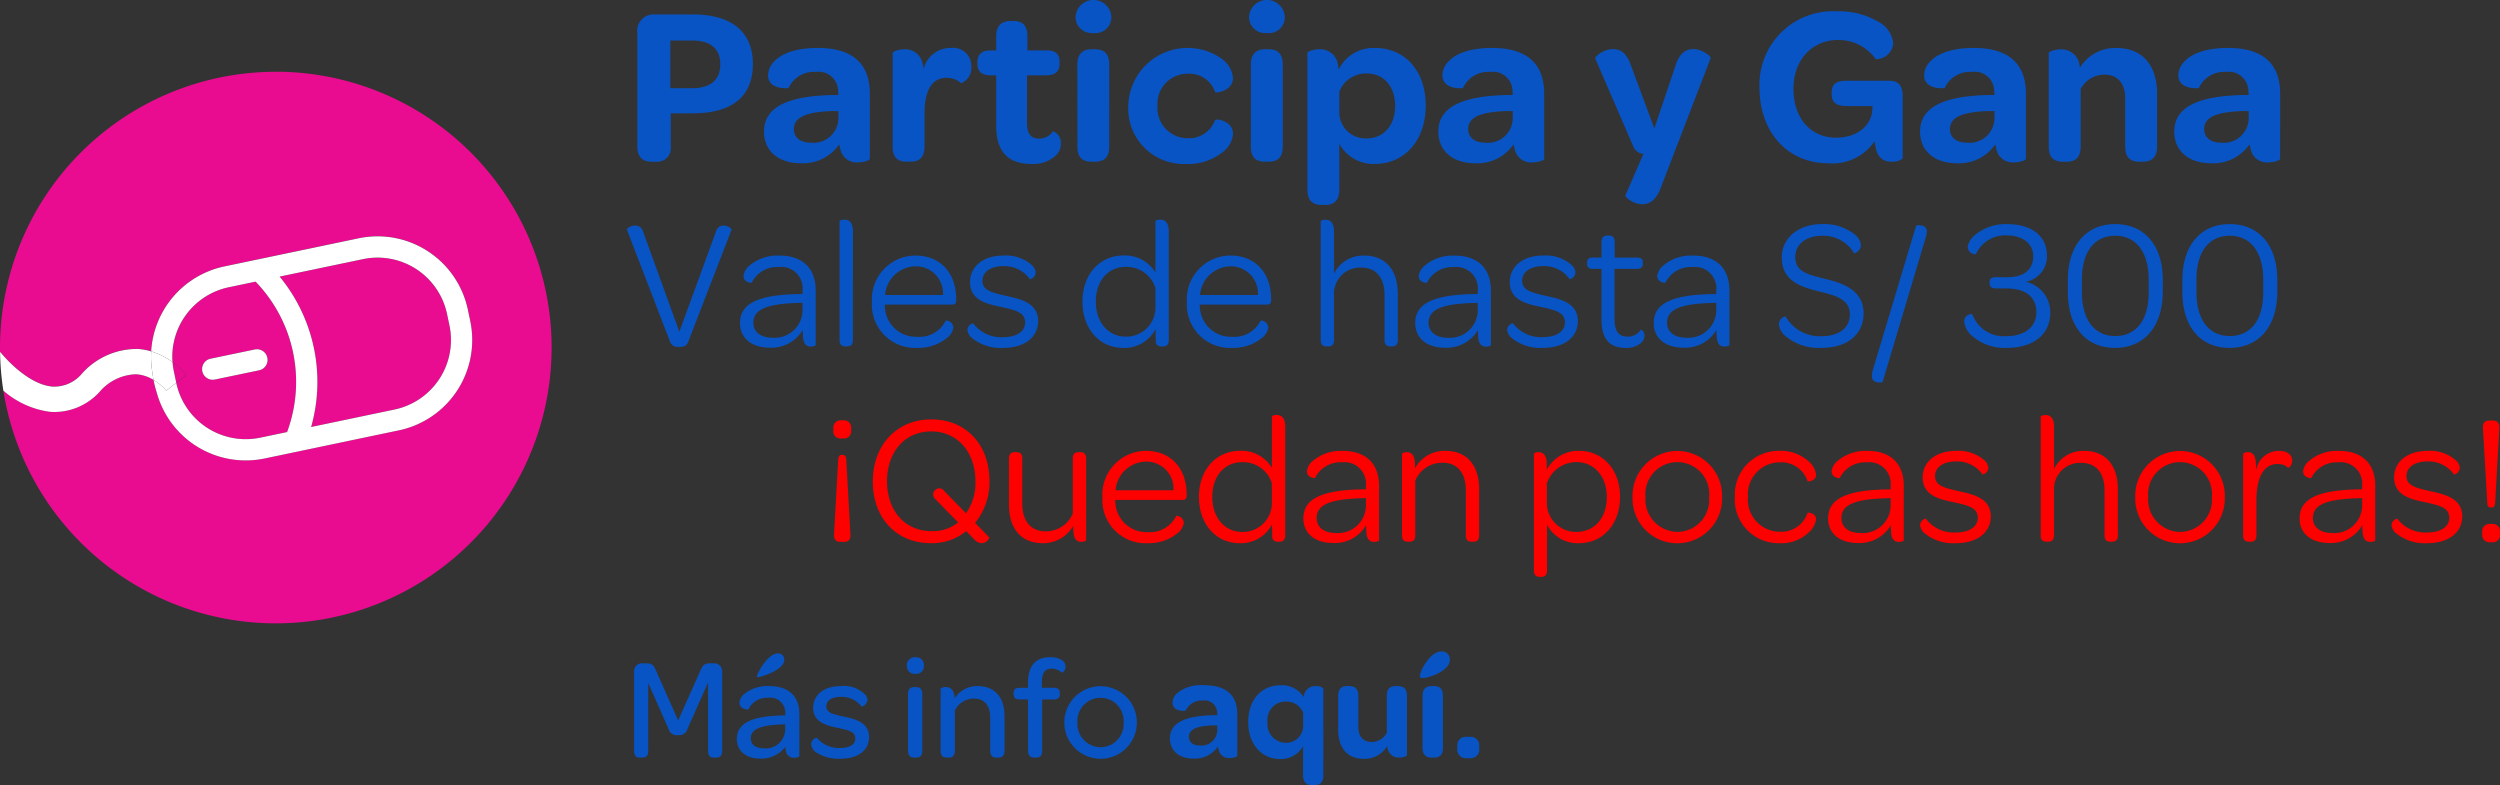 <svg xmlns="http://www.w3.org/2000/svg" width="243.194" height="76.372" viewBox="0 0 243.194 76.372"><rect x="0" y="0" width="243.194" height="76.372" fill="#333333" stroke="none"/><defs><style>.a{fill:#fd0000;}.b{fill:#0854c4;}.c{fill:#ea0c90;}.d{fill:#fff;}</style></defs><g transform="translate(-1447.701 -1045.221)"><path class="a" d="M2.088,7.01h.18a.692.692,0,0,0,.774-.792V6.056a.705.705,0,0,0-.774-.81h-.18a.713.713,0,0,0-.774.81v.162A.692.692,0,0,0,2.088,7.01ZM1.98,17.072h.414c.4,0,.63-.252.576-.81l-.4-7.182c-.036-.288-.09-.468-.324-.468H2.106c-.234,0-.288.18-.324.468l-.4,7.182C1.332,16.82,1.566,17.072,1.98,17.072ZM15.1,15.218a6.208,6.208,0,0,0,1.4-4.05c0-3.546-2.268-6.012-5.652-6.012S5.148,7.658,5.148,11.2,7.434,17.2,10.818,17.2a5.318,5.318,0,0,0,3.42-1.17l.774.792a1.054,1.054,0,0,0,.7.378.815.815,0,0,0,.774-.558ZM6.534,11.186c0-2.88,1.746-4.86,4.3-4.86s4.3,2.016,4.3,4.86a5.1,5.1,0,0,1-.918,3.1L12.078,12.1a.542.542,0,0,0-.828-.09l-.054.036a.576.576,0,0,0,.036.864l2.214,2.268a3.883,3.883,0,0,1-2.61.846C8.3,16.028,6.534,14.048,6.534,11.186ZM25.326,8.342h-.162c-.324,0-.558.144-.558.612V14.3a2.824,2.824,0,0,1-2.646,1.746c-1.458,0-2.268-1.026-2.268-2.682V8.954c0-.468-.234-.612-.576-.612h-.144c-.342,0-.576.144-.576.612v4.5c0,2.214,1.08,3.744,3.294,3.744a3.346,3.346,0,0,0,2.952-1.674c0,.234.018.468.036.7.072.666.4.846.756.846a.671.671,0,0,0,.468-.144V8.954C25.9,8.486,25.668,8.342,25.326,8.342Zm2.16,4.41A4.2,4.2,0,0,0,31.86,17.2a4.413,4.413,0,0,0,2.862-.918,1.59,1.59,0,0,0,.684-1.062.734.734,0,0,0-.738-.684,2.843,2.843,0,0,1-2.79,1.584,3.025,3.025,0,0,1-3.132-2.88,1.275,1.275,0,0,1-.018-.252h6.5c.324,0,.45-.108.45-.414v-.126c0-2.538-1.548-4.23-3.942-4.23A4.262,4.262,0,0,0,27.486,12.752Zm6.912-.7H28.764a3.022,3.022,0,0,1,2.97-2.79A2.635,2.635,0,0,1,34.4,12.05ZM40.842,17.2a3.418,3.418,0,0,0,3.15-1.836c0,.4,0,.756.018,1.116a.5.5,0,0,0,.558.576h.126c.342,0,.576-.144.576-.612V5.876c0-.936-.414-1.152-.846-1.152-.252,0-.45.09-.45.144v5a3.441,3.441,0,0,0-3.1-1.656c-2.3,0-4,1.818-4,4.482C36.882,15.4,38.574,17.2,40.842,17.2Zm3.132-3.906a2.821,2.821,0,0,1-2.9,2.808c-1.692,0-2.9-1.4-2.9-3.4,0-2.034,1.188-3.384,2.916-3.384a2.925,2.925,0,0,1,2.88,2.052Zm3.06,1.494c0,1.458,1.116,2.394,2.916,2.394a3.534,3.534,0,0,0,3.186-1.728c0,.27.018.54.036.792.072.648.378.828.756.828.234,0,.468-.09.468-.144v-5.31c0-2.124-1.242-3.4-3.528-3.4A4.211,4.211,0,0,0,47.9,9.242a1.5,1.5,0,0,0-.522.954c0,.648.756.684.792.666A2.742,2.742,0,0,1,50.8,9.332,2.082,2.082,0,0,1,53.118,11.6v.36h-.2C48.87,12.014,47.034,12.842,47.034,14.786Zm6.084-1.152A2.71,2.71,0,0,1,50.2,16.208c-1.152,0-1.872-.558-1.872-1.458,0-1.314,1.35-1.854,4.482-1.926l.306-.018ZM60.84,8.216a3.257,3.257,0,0,0-2.952,1.71v-.5c-.036-.882-.4-1.08-.792-1.08a.671.671,0,0,0-.468.144v7.956c0,.468.234.612.576.612h.162c.324,0,.558-.144.558-.612V11.1a2.843,2.843,0,0,1,2.664-1.728c1.458,0,2.25,1.026,2.25,2.682v4.392c0,.468.234.612.576.612h.162c.324,0,.558-.144.558-.612v-4.5C64.134,9.746,63.054,8.216,60.84,8.216Zm13.032,0a3.425,3.425,0,0,0-3.15,1.836c0-.234-.018-.522-.018-.738-.054-.756-.414-.972-.792-.972a.608.608,0,0,0-.45.144V19.862c0,.45.234.612.576.612h.144c.324,0,.558-.162.558-.612V15.4a3.349,3.349,0,0,0,3.1,1.8c2.322,0,4-1.836,4-4.518S76.122,8.216,73.872,8.216ZM73.6,16.1a2.828,2.828,0,0,1-2.88-2.808V11.384a3.017,3.017,0,0,1,2.916-2.07c1.674,0,2.916,1.386,2.916,3.384C76.554,14.732,75.366,16.1,73.6,16.1Zm5.454-3.4a4.358,4.358,0,1,0,8.712.036,4.358,4.358,0,1,0-8.712-.036Zm7.452.036A3.12,3.12,0,0,1,83.43,16.1a3.158,3.158,0,0,1-3.114-3.4,3.11,3.11,0,1,1,6.192.036Zm2.5-.054A4.262,4.262,0,0,0,93.33,17.2a3.844,3.844,0,0,0,2.88-1.062,2.04,2.04,0,0,0,.7-1.26c0-.612-.792-.7-.828-.63a2.69,2.69,0,0,1-2.718,1.836,3.12,3.12,0,0,1-3.078-3.4,3.1,3.1,0,0,1,3.078-3.348,2.674,2.674,0,0,1,2.718,1.836c.054.072.828-.036.828-.612a1.985,1.985,0,0,0-.7-1.3,4,4,0,0,0-2.862-1.044A4.251,4.251,0,0,0,89.01,12.68Zm9.072,2.106c0,1.458,1.116,2.394,2.916,2.394a3.534,3.534,0,0,0,3.186-1.728c0,.27.018.54.036.792.072.648.378.828.756.828.234,0,.468-.09.468-.144v-5.31c0-2.124-1.242-3.4-3.528-3.4a4.211,4.211,0,0,0-2.97,1.026,1.5,1.5,0,0,0-.522.954c0,.648.756.684.792.666a2.742,2.742,0,0,1,2.628-1.53,2.082,2.082,0,0,1,2.322,2.268v.36h-.2C99.918,12.014,98.082,12.842,98.082,14.786Zm6.084-1.152a2.71,2.71,0,0,1-2.916,2.574c-1.152,0-1.872-.558-1.872-1.458,0-1.314,1.35-1.854,4.482-1.926l.306-.018ZM107.55,16.3a4.429,4.429,0,0,0,2.934.9c2.106,0,3.42-1.044,3.42-2.61,0-1.764-1.692-2.142-3.1-2.448-1.422-.324-2.322-.54-2.322-1.476,0-.828.756-1.422,2.07-1.422a3.029,3.029,0,0,1,2.556,1.278.719.719,0,0,0,.558-.648,1.054,1.054,0,0,0-.324-.684,3.783,3.783,0,0,0-2.808-.972c-1.98,0-3.258,1.062-3.258,2.592,0,1.746,1.656,2.124,2.97,2.394,1.458.324,2.394.522,2.394,1.53,0,.846-.792,1.422-2.142,1.422a3.4,3.4,0,0,1-2.916-1.35.7.7,0,0,0-.558.63A1.2,1.2,0,0,0,107.55,16.3Zm15.408-8.082a3.135,3.135,0,0,0-2.9,1.764v-4.1c0-.936-.414-1.152-.828-1.152-.252,0-.468.09-.468.144V16.442c0,.468.234.612.576.612h.162c.324,0,.558-.144.558-.612v-4.41a2.532,2.532,0,0,1,2.646-2.646c1.458,0,2.268,1.008,2.268,2.664v4.392c0,.468.234.612.576.612h.162c.324,0,.558-.144.558-.612V11.96C126.27,9.746,125.19,8.216,122.958,8.216Zm5,4.482a4.358,4.358,0,1,0,8.712.036,4.358,4.358,0,1,0-8.712-.036Zm7.452.036a3.12,3.12,0,0,1-3.078,3.366,3.158,3.158,0,0,1-3.114-3.4,3.11,3.11,0,1,1,6.192.036Zm6.534-4.518a2.233,2.233,0,0,0-2.232,1.926c0-.324-.018-.63-.036-.936-.072-.684-.4-.864-.756-.864a.63.63,0,0,0-.468.144v7.956c0,.468.234.612.594.612h.144c.324,0,.558-.162.558-.612v-3.4c0-2.16.648-3.546,2.052-3.546a1.409,1.409,0,0,1,1.026.36c.036.036.4-.18.4-.7C143.226,8.594,142.722,8.216,141.948,8.216Zm2,6.57c0,1.458,1.116,2.394,2.916,2.394a3.534,3.534,0,0,0,3.186-1.728c0,.27.018.54.036.792.072.648.378.828.756.828.234,0,.468-.09.468-.144v-5.31c0-2.124-1.242-3.4-3.528-3.4a4.211,4.211,0,0,0-2.97,1.026,1.5,1.5,0,0,0-.522.954c0,.648.756.684.792.666a2.742,2.742,0,0,1,2.628-1.53A2.082,2.082,0,0,1,150.03,11.6v.36h-.2C145.782,12.014,143.946,12.842,143.946,14.786Zm6.084-1.152a2.71,2.71,0,0,1-2.916,2.574c-1.152,0-1.872-.558-1.872-1.458,0-1.314,1.35-1.854,4.482-1.926l.306-.018Zm3.384,2.664a4.429,4.429,0,0,0,2.934.9c2.106,0,3.42-1.044,3.42-2.61,0-1.764-1.692-2.142-3.1-2.448-1.422-.324-2.322-.54-2.322-1.476,0-.828.756-1.422,2.07-1.422a3.029,3.029,0,0,1,2.556,1.278.719.719,0,0,0,.558-.648,1.054,1.054,0,0,0-.324-.684,3.783,3.783,0,0,0-2.808-.972c-1.98,0-3.258,1.062-3.258,2.592,0,1.746,1.656,2.124,2.97,2.394,1.458.324,2.394.522,2.394,1.53,0,.846-.792,1.422-2.142,1.422a3.4,3.4,0,0,1-2.916-1.35.7.7,0,0,0-.558.63A1.2,1.2,0,0,0,153.414,16.3Zm9.09-2.574h.144c.234,0,.288-.162.324-.45l.4-7.182c.054-.558-.18-.828-.594-.828h-.414c-.4,0-.63.27-.576.828l.414,7.164C162.216,13.562,162.288,13.724,162.5,13.724Zm-.018,3.384h.18a.705.705,0,0,0,.774-.81v-.162a.705.705,0,0,0-.774-.81h-.18a.705.705,0,0,0-.774.81V16.3A.713.713,0,0,0,162.486,17.108Z" transform="translate(1527.455 1080.863)"/><path class="b" d="M.966,12.4c0,.434.168.658.56.658H1.75c.42,0,.588-.224.588-.658V5.79l1.974,4.466a.832.832,0,0,0,.924.616.832.832,0,0,0,.924-.616l2-4.508V12.4c0,.434.168.658.574.658h.2c.42,0,.6-.224.6-.658V4.684a.773.773,0,0,0-.854-.8H8.33c-.532,0-.7.2-.924.728L5.25,9.444,3.108,4.614c-.224-.518-.378-.728-.938-.728H1.792a.757.757,0,0,0-.826.8ZM13.02,5.23c.182,0,2.548-.644,2.548-1.68a.58.58,0,0,0-.6-.63c-1.05,0-2.058,2-2.058,2.24C12.908,5.216,12.964,5.23,13.02,5.23Zm-2.058,6.006c0,1.148.854,1.918,2.3,1.918a2.911,2.911,0,0,0,2.422-1.162,2.082,2.082,0,0,0,.056.462.751.751,0,0,0,.8.616c.252,0,.5-.084.5-.154V8.786C17.038,7.078,16,6.1,14.1,6.1a3.575,3.575,0,0,0-2.422.77,1.223,1.223,0,0,0-.462.84c0,.672.854.686.854.672A2.035,2.035,0,0,1,14,7.232a1.464,1.464,0,0,1,1.666,1.582v.14h-.182C12.446,9.01,10.962,9.682,10.962,11.236Zm4.7-.9a1.886,1.886,0,0,1-2.072,1.82c-.8,0-1.274-.378-1.274-.98,0-.91,1.008-1.274,2.968-1.344l.378-.014Zm3.052,2.24a4.022,4.022,0,0,0,2.31.588c1.736,0,2.8-.826,2.8-2.114,0-1.456-1.442-1.764-2.478-1.988-1.092-.238-1.68-.378-1.68-.994,0-.56.5-.924,1.456-.924A2.435,2.435,0,0,1,23.1,8.1a.736.736,0,0,0,.56-.644.822.822,0,0,0-.168-.476A2.873,2.873,0,0,0,21.07,6.1c-1.638,0-2.688.854-2.688,2.114,0,1.428,1.372,1.736,2.366,1.946,1.106.238,1.736.364,1.736,1.05,0,.56-.532.91-1.484.91a2.772,2.772,0,0,1-2.268-1.008.708.708,0,0,0-.546.63A1.1,1.1,0,0,0,18.718,12.58ZM27.5,4.11a.751.751,0,0,0,.826.8.738.738,0,0,0,.826-.8.744.744,0,0,0-.812-.812A.759.759,0,0,0,27.5,4.11Zm.112,8.288c0,.5.266.658.63.658h.14c.364,0,.616-.154.616-.658V6.868c0-.518-.252-.672-.616-.672h-.14c-.364,0-.63.168-.63.672Zm6.776-6.3a2.612,2.612,0,0,0-2.24,1.19c-.028-.9-.49-1.092-.868-1.092a.688.688,0,0,0-.5.154V12.4c0,.5.252.658.616.658h.154c.35,0,.616-.154.616-.658V8.492a2.035,2.035,0,0,1,1.89-1.176c.98,0,1.554.7,1.554,1.834V12.4c0,.5.252.658.616.658h.154c.35,0,.616-.154.616-.658V8.982C36.988,7.316,36.162,6.1,34.384,6.1Zm4.9,6.3c0,.5.266.658.63.658h.14c.364,0,.6-.154.6-.658v-5h1.106c.448,0,.616-.182.616-.518v-.1c0-.336-.168-.518-.616-.518H40.628v-.49c0-.952.294-1.372.966-1.372A1.515,1.515,0,0,1,42.6,4.8a.646.646,0,0,0,.336-.6.742.742,0,0,0-.364-.63,2.062,2.062,0,0,0-1.148-.28c-1.344,0-2.142.784-2.142,2.478v.5H38.5c-.448,0-.616.168-.616.5v.1c0,.35.168.532.616.532h.784Zm3.528-2.772a3.528,3.528,0,1,0,7.056.028,3.528,3.528,0,1,0-7.056-.028Zm5.768.028a2.259,2.259,0,0,1-2.24,2.394,2.286,2.286,0,0,1-2.254-2.422,2.252,2.252,0,1,1,4.494.028Zm4.508,1.54c0,1.176.868,1.96,2.3,1.96a2.73,2.73,0,0,0,2.366-1.176,2.8,2.8,0,0,0,.112.462A1.02,1.02,0,0,0,58.9,13.1c.378,0,.742-.126.742-.224V8.842c0-1.834-1.05-2.828-3.22-2.828a3.682,3.682,0,0,0-2.66.8,1.25,1.25,0,0,0-.42.9c0,.91,1.26.812,1.274.784a1.712,1.712,0,0,1,1.68-.994A1.208,1.208,0,0,1,57.68,8.73a.861.861,0,0,1,.014.2H57.47C54.572,8.968,53.088,9.668,53.088,11.194Zm4.606-.784A1.54,1.54,0,0,1,56,11.88c-.658,0-1.064-.322-1.064-.84,0-.77.826-1.064,2.38-1.12h.378ZM67.27,6.1a1.107,1.107,0,0,0-1.162,1.078,2.507,2.507,0,0,0-2.226-1.162c-1.89,0-3.178,1.414-3.178,3.584,0,2.142,1.288,3.6,3.136,3.6a2.49,2.49,0,0,0,2.2-1.246v2.828c0,.714.378.952.882.952h.21c.518,0,.882-.224.882-.952V6.322A1.06,1.06,0,0,0,67.27,6.1ZM66.052,9.976a1.651,1.651,0,0,1-1.722,1.638A1.817,1.817,0,0,1,62.58,9.6a1.78,1.78,0,0,1,1.778-2A1.744,1.744,0,0,1,66.052,8.7ZM75.25,6.1h-.21c-.5,0-.854.238-.854.952v3.584a1.661,1.661,0,0,1-1.484.9c-.812,0-1.288-.546-1.288-1.47V7.05c0-.728-.364-.952-.882-.952h-.224c-.49,0-.854.238-.854.952v3.3c0,1.582.742,2.828,2.52,2.828a2.579,2.579,0,0,0,2.254-1.246,2.291,2.291,0,0,0,.07.378,1.1,1.1,0,0,0,1.106.742c.392,0,.742-.154.742-.224V7.05C76.146,6.322,75.782,6.1,75.25,6.1Zm2.436-.784c.588,0,2.632-.7,2.632-1.764a.772.772,0,0,0-.8-.826c-1.162,0-2.114,1.96-2.114,2.394C77.406,5.272,77.5,5.314,77.686,5.314Zm.882,7.742h.21c.5,0,.868-.224.868-.938V7.05c0-.728-.35-.952-.882-.952h-.2c-.518,0-.9.238-.9.952v5.068C77.672,12.846,78.05,13.056,78.568,13.056Zm2.478-.882a.837.837,0,0,0,.938.938h.238a.841.841,0,0,0,.952-.938v-.2a.835.835,0,0,0-.952-.938h-.238a.831.831,0,0,0-.938.938Z" transform="translate(1508.42 1105.863)"/><path class="b" d="M2.64,21.088H3.1a1.311,1.311,0,0,0,1.43-1.474V16.38H6.688c3.806,0,5.83-1.628,5.83-4.8,0-3.146-2.09-4.818-5.852-4.818H2.97a1.6,1.6,0,0,0-1.694,1.8V19.614C1.276,20.582,1.76,21.088,2.64,21.088Zm3.982-7.15H4.488V9.3H6.6c1.8,0,2.75.792,2.75,2.31S8.4,13.938,6.622,13.938ZM13.6,18.162c0,1.848,1.364,3.08,3.608,3.08a4.29,4.29,0,0,0,3.718-1.848,4.4,4.4,0,0,0,.176.726,1.6,1.6,0,0,0,1.628,1.034c.594,0,1.166-.2,1.166-.352V14.466c0-2.882-1.65-4.444-5.06-4.444-2.068,0-3.454.506-4.18,1.254a1.964,1.964,0,0,0-.66,1.408c0,1.43,1.98,1.276,2,1.232a2.69,2.69,0,0,1,2.64-1.562,1.9,1.9,0,0,1,2.178,1.936,1.353,1.353,0,0,1,.022.308h-.352C15.928,14.664,13.6,15.764,13.6,18.162Zm7.238-1.232a2.42,2.42,0,0,1-2.662,2.31c-1.034,0-1.672-.506-1.672-1.32,0-1.21,1.3-1.672,3.74-1.76h.594ZM31.79,10.022a2.681,2.681,0,0,0-2.662,2.046,4.923,4.923,0,0,0-.154-.748,1.715,1.715,0,0,0-1.694-1.166c-.638,0-1.166.242-1.166.352v9.108c0,1.144.572,1.474,1.408,1.474h.33c.792,0,1.364-.352,1.364-1.474V16.4c0-2.156.66-3.476,2.156-3.476a2.148,2.148,0,0,1,1.408.528,1.6,1.6,0,0,0,.99-1.628A1.762,1.762,0,0,0,31.79,10.022Zm7.854,11.286a3.208,3.208,0,0,0,2.31-.792,1.571,1.571,0,0,0,.528-1.188,1.219,1.219,0,0,0-.77-1.21,1.575,1.575,0,0,1-1.342.726c-.858,0-1.188-.528-1.188-1.584V12.684h1.892c.88,0,1.276-.4,1.276-1.144v-.2c0-.7-.374-1.078-1.254-1.078h-1.87V8.9c0-1.144-.55-1.5-1.364-1.5h-.286c-.88,0-1.386.484-1.386,1.5v1.364h-.572c-.858,0-1.254.418-1.254,1.144v.176c0,.7.4,1.1,1.276,1.1h.55v4.928C36.19,20.054,37.29,21.308,39.644,21.308ZM43.912,6.964A1.563,1.563,0,0,0,45.65,8.57a1.541,1.541,0,0,0,1.738-1.606,1.743,1.743,0,0,0-3.476,0Zm.176,12.65c0,1.144.572,1.474,1.408,1.474H45.8c.814,0,1.386-.352,1.386-1.474V11.65c0-1.144-.572-1.5-1.386-1.5h-.33c-.792,0-1.386.374-1.386,1.5Zm4.95-3.982a5.4,5.4,0,0,0,5.61,5.676,5.334,5.334,0,0,0,3.5-1.1,2.48,2.48,0,0,0,1.078-1.8c0-1.342-1.672-1.518-1.738-1.386A2.683,2.683,0,0,1,54.78,18.8a2.931,2.931,0,0,1-2.9-3.168,2.911,2.911,0,0,1,2.9-3.1,2.646,2.646,0,0,1,2.706,1.782c.066.132,1.738-.11,1.738-1.364A2.589,2.589,0,0,0,58.168,11.1a5.771,5.771,0,0,0-9.13,4.532ZM60.786,6.964A1.563,1.563,0,0,0,62.524,8.57a1.541,1.541,0,0,0,1.738-1.606,1.743,1.743,0,0,0-3.476,0Zm.176,12.65c0,1.144.572,1.474,1.408,1.474h.308c.814,0,1.386-.352,1.386-1.474V11.65c0-1.144-.572-1.5-1.386-1.5h-.33c-.792,0-1.386.374-1.386,1.5Zm12.056-9.592a3.763,3.763,0,0,0-3.52,2.112c-.022-.176-.044-.4-.066-.484a1.735,1.735,0,0,0-1.782-1.5c-.638,0-1.188.242-1.188.352V23.794c0,1.144.572,1.5,1.408,1.5h.33c.792,0,1.364-.374,1.364-1.5V19.35A3.8,3.8,0,0,0,73,21.308c2.948,0,4.972-2.332,4.972-5.676C77.968,12.2,75.922,10.022,73.018,10.022Zm-.792,8.8a2.547,2.547,0,0,1-2.662-2.53V14.268a2.788,2.788,0,0,1,2.706-1.76c1.606,0,2.728,1.254,2.728,3.146S73.9,18.822,72.226,18.822Zm6.974-.66c0,1.848,1.364,3.08,3.608,3.08a4.29,4.29,0,0,0,3.718-1.848,4.4,4.4,0,0,0,.176.726,1.6,1.6,0,0,0,1.628,1.034c.594,0,1.166-.2,1.166-.352V14.466c0-2.882-1.65-4.444-5.06-4.444-2.068,0-3.454.506-4.18,1.254a1.964,1.964,0,0,0-.66,1.408c0,1.43,1.98,1.276,2,1.232a2.69,2.69,0,0,1,2.64-1.562,1.9,1.9,0,0,1,2.178,1.936,1.353,1.353,0,0,1,.022.308h-.352C81.532,14.664,79.2,15.764,79.2,18.162Zm7.238-1.232a2.42,2.42,0,0,1-2.662,2.31c-1.034,0-1.672-.506-1.672-1.32,0-1.21,1.3-1.672,3.74-1.76h.594Zm12.606,8.294c.682,0,1.3-.352,1.76-1.518l4.884-12.694c.066-.154-.814-.88-1.672-.88-.7,0-1.364.374-1.738,1.584l-2.068,6.138-2.288-6.16c-.4-1.188-1.012-1.562-1.76-1.562-.946.022-1.76.748-1.694.924l3.7,8.558a1.108,1.108,0,0,0,.99.7l-1.76,4.048C97.328,24.52,98.142,25.224,99.044,25.224Zm23.98-12.012h-4c-1.056,0-1.562.242-1.562,1.166v.132c0,.88.506,1.166,1.54,1.166h2.442l-.066.7c-.286,1.43-1.628,2.376-3.476,2.376-2.53,0-4.158-1.936-4.158-4.752,0-2.838,1.826-4.752,4.356-4.752a4.416,4.416,0,0,1,3.652,1.87,1.681,1.681,0,0,0,1.694-1.54A2.657,2.657,0,0,0,121.99,7.47a7.493,7.493,0,0,0-4.048-1.012,7.144,7.144,0,0,0-7.5,7.436c0,4.268,2.684,7.348,6.71,7.348a4.939,4.939,0,0,0,4.488-2.156,1.3,1.3,0,0,0,.044.308c.176,1.386.88,1.694,1.606,1.694a1.576,1.576,0,0,0,1.078-.308V14.752C124.366,13.74,124.036,13.212,123.024,13.212Zm3.036,4.95c0,1.848,1.364,3.08,3.608,3.08a4.29,4.29,0,0,0,3.718-1.848,4.4,4.4,0,0,0,.176.726,1.6,1.6,0,0,0,1.628,1.034c.594,0,1.166-.2,1.166-.352V14.466c0-2.882-1.65-4.444-5.06-4.444-2.068,0-3.454.506-4.18,1.254a1.964,1.964,0,0,0-.66,1.408c0,1.43,1.98,1.276,2,1.232a2.69,2.69,0,0,1,2.64-1.562,1.9,1.9,0,0,1,2.178,1.936,1.353,1.353,0,0,1,.022.308h-.352C128.392,14.664,126.06,15.764,126.06,18.162ZM133.3,16.93a2.42,2.42,0,0,1-2.662,2.31c-1.034,0-1.672-.506-1.672-1.32,0-1.21,1.3-1.672,3.74-1.76h.594Zm11.836-6.908a4.071,4.071,0,0,0-3.542,1.936,1.781,1.781,0,0,0-1.848-1.8c-.616,0-1.166.242-1.166.352v9.108c0,1.144.572,1.474,1.408,1.474h.33c.792,0,1.364-.352,1.364-1.474V14.026a2.594,2.594,0,0,1,2.354-1.408c1.254,0,1.98.88,1.98,2.31v4.686c0,1.144.572,1.474,1.386,1.474h.33c.792,0,1.386-.352,1.386-1.474v-5.17C149.116,12,147.928,10.022,145.134,10.022Zm5.654,8.14c0,1.848,1.364,3.08,3.608,3.08a4.29,4.29,0,0,0,3.718-1.848,4.4,4.4,0,0,0,.176.726,1.6,1.6,0,0,0,1.628,1.034c.594,0,1.166-.2,1.166-.352V14.466c0-2.882-1.65-4.444-5.06-4.444-2.068,0-3.454.506-4.18,1.254a1.964,1.964,0,0,0-.66,1.408c0,1.43,1.98,1.276,2,1.232a2.69,2.69,0,0,1,2.64-1.562A1.9,1.9,0,0,1,158,14.29a1.353,1.353,0,0,1,.022.308h-.352C153.12,14.664,150.788,15.764,150.788,18.162Zm7.238-1.232a2.42,2.42,0,0,1-2.662,2.31c-1.034,0-1.672-.506-1.672-1.32,0-1.21,1.3-1.672,3.74-1.76h.594ZM5.346,39.108c.558,0,.756-.18.882-.5l4.212-10.89c.036-.108-.324-.4-.7-.414a.756.756,0,0,0-.828.63l-3.546,9.7-3.51-9.7A.793.793,0,0,0,.99,27.3c-.4.018-.756.306-.72.414L4.464,38.6C4.608,38.928,4.788,39.108,5.346,39.108Zm5.922-2.322c0,1.458,1.116,2.394,2.916,2.394a3.534,3.534,0,0,0,3.186-1.728c0,.27.018.54.036.792.072.648.378.828.756.828.234,0,.468-.09.468-.144v-5.31c0-2.124-1.242-3.4-3.528-3.4a4.211,4.211,0,0,0-2.97,1.026,1.5,1.5,0,0,0-.522.954c0,.648.756.684.792.666a2.742,2.742,0,0,1,2.628-1.53A2.082,2.082,0,0,1,17.352,33.6v.36h-.2C13.1,34.014,11.268,34.842,11.268,36.786Zm6.084-1.152a2.71,2.71,0,0,1-2.916,2.574c-1.152,0-1.872-.558-1.872-1.458,0-1.314,1.35-1.854,4.482-1.926l.306-.018Zm4.176,3.42h.144c.342,0,.576-.144.576-.612V27.876c0-.936-.414-1.152-.828-1.152-.252,0-.468.09-.468.144V38.442C20.952,38.91,21.186,39.054,21.528,39.054Zm2.574-4.3A4.2,4.2,0,0,0,28.476,39.2a4.413,4.413,0,0,0,2.862-.918,1.59,1.59,0,0,0,.684-1.062.734.734,0,0,0-.738-.684,2.843,2.843,0,0,1-2.79,1.584,3.025,3.025,0,0,1-3.132-2.88,1.275,1.275,0,0,1-.018-.252h6.5c.324,0,.45-.108.45-.414v-.126c0-2.538-1.548-4.23-3.942-4.23A4.262,4.262,0,0,0,24.1,34.752Zm6.912-.7H25.38a3.022,3.022,0,0,1,2.97-2.79A2.635,2.635,0,0,1,31.014,34.05Zm2.9,4.248a4.429,4.429,0,0,0,2.934.9c2.106,0,3.42-1.044,3.42-2.61,0-1.764-1.692-2.142-3.1-2.448-1.422-.324-2.322-.54-2.322-1.476,0-.828.756-1.422,2.07-1.422a3.029,3.029,0,0,1,2.556,1.278.719.719,0,0,0,.558-.648,1.054,1.054,0,0,0-.324-.684,3.783,3.783,0,0,0-2.808-.972c-1.98,0-3.258,1.062-3.258,2.592,0,1.746,1.656,2.124,2.97,2.394,1.458.324,2.394.522,2.394,1.53,0,.846-.792,1.422-2.142,1.422a3.4,3.4,0,0,1-2.916-1.35.7.7,0,0,0-.558.63A1.2,1.2,0,0,0,33.912,38.3Zm14.634.9a3.418,3.418,0,0,0,3.15-1.836c0,.4,0,.756.018,1.116a.5.5,0,0,0,.558.576H52.4c.342,0,.576-.144.576-.612V27.876c0-.936-.414-1.152-.846-1.152-.252,0-.45.09-.45.144v5a3.441,3.441,0,0,0-3.1-1.656c-2.3,0-4,1.818-4,4.482C44.586,37.4,46.278,39.2,48.546,39.2Zm3.132-3.906a2.821,2.821,0,0,1-2.9,2.808c-1.692,0-2.9-1.4-2.9-3.4,0-2.034,1.188-3.384,2.916-3.384a2.925,2.925,0,0,1,2.88,2.052Zm3.06-.54A4.2,4.2,0,0,0,59.112,39.2a4.413,4.413,0,0,0,2.862-.918,1.59,1.59,0,0,0,.684-1.062.734.734,0,0,0-.738-.684,2.843,2.843,0,0,1-2.79,1.584A3.025,3.025,0,0,1,56,35.238a1.275,1.275,0,0,1-.018-.252h6.5c.324,0,.45-.108.45-.414v-.126c0-2.538-1.548-4.23-3.942-4.23A4.262,4.262,0,0,0,54.738,34.752Zm6.912-.7H56.016a3.022,3.022,0,0,1,2.97-2.79A2.635,2.635,0,0,1,61.65,34.05Zm10.3-3.834a3.135,3.135,0,0,0-2.9,1.764v-4.1c0-.936-.414-1.152-.828-1.152-.252,0-.468.09-.468.144V38.442c0,.468.234.612.576.612h.162c.324,0,.558-.144.558-.612v-4.41a2.532,2.532,0,0,1,2.646-2.646c1.458,0,2.268,1.008,2.268,2.664v4.392c0,.468.234.612.576.612H74.7c.324,0,.558-.144.558-.612V33.96C75.258,31.746,74.178,30.216,71.946,30.216Zm5,6.57c0,1.458,1.116,2.394,2.916,2.394a3.534,3.534,0,0,0,3.186-1.728c0,.27.018.54.036.792.072.648.378.828.756.828.234,0,.468-.09.468-.144v-5.31c0-2.124-1.242-3.4-3.528-3.4a4.211,4.211,0,0,0-2.97,1.026,1.5,1.5,0,0,0-.522.954c0,.648.756.684.792.666a2.742,2.742,0,0,1,2.628-1.53A2.082,2.082,0,0,1,83.034,33.6v.36h-.2C78.786,34.014,76.95,34.842,76.95,36.786Zm6.084-1.152a2.71,2.71,0,0,1-2.916,2.574c-1.152,0-1.872-.558-1.872-1.458,0-1.314,1.35-1.854,4.482-1.926l.306-.018ZM86.418,38.3a4.429,4.429,0,0,0,2.934.9c2.106,0,3.42-1.044,3.42-2.61,0-1.764-1.692-2.142-3.1-2.448-1.422-.324-2.322-.54-2.322-1.476,0-.828.756-1.422,2.07-1.422A3.029,3.029,0,0,1,91.98,32.52a.719.719,0,0,0,.558-.648,1.054,1.054,0,0,0-.324-.684,3.783,3.783,0,0,0-2.808-.972c-1.98,0-3.258,1.062-3.258,2.592,0,1.746,1.656,2.124,2.97,2.394,1.458.324,2.394.522,2.394,1.53,0,.846-.792,1.422-2.142,1.422a3.4,3.4,0,0,1-2.916-1.35.7.7,0,0,0-.558.63A1.2,1.2,0,0,0,86.418,38.3Zm11.016.9a2.114,2.114,0,0,0,1.494-.5.9.9,0,0,0,.324-.666c0-.45-.306-.63-.36-.594a1.5,1.5,0,0,1-1.278.666c-.9,0-1.278-.54-1.278-1.8V31.512h2.178c.414,0,.576-.18.576-.5V30.9c0-.324-.162-.486-.558-.486H96.354V28.9c0-.468-.216-.63-.558-.63h-.144c-.342,0-.576.18-.576.63v1.512H94.23c-.414,0-.558.18-.558.486v.126c0,.306.144.486.558.486h.846V36.5C95.076,38.316,95.85,39.2,97.434,39.2Zm2.718-2.412c0,1.458,1.116,2.394,2.916,2.394a3.534,3.534,0,0,0,3.186-1.728c0,.27.018.54.036.792.072.648.378.828.756.828.234,0,.468-.09.468-.144v-5.31c0-2.124-1.242-3.4-3.528-3.4a4.211,4.211,0,0,0-2.97,1.026,1.5,1.5,0,0,0-.522.954c0,.648.756.684.792.666a2.742,2.742,0,0,1,2.628-1.53,2.082,2.082,0,0,1,2.322,2.268v.36h-.2C101.988,34.014,100.152,34.842,100.152,36.786Zm6.084-1.152a2.71,2.71,0,0,1-2.916,2.574c-1.152,0-1.872-.558-1.872-1.458,0-1.314,1.35-1.854,4.482-1.926l.306-.018Zm6.642,2.34a5.059,5.059,0,0,0,3.6,1.224c2.484,0,4.086-1.3,4.086-3.33,0-2.232-1.854-2.934-3.744-3.384-1.674-.414-2.9-.7-2.9-2.124,0-1.26,1.08-2.07,2.61-2.07A3.471,3.471,0,0,1,119.646,30a.872.872,0,0,0,.666-.774,1.552,1.552,0,0,0-.558-1.026,4.781,4.781,0,0,0-3.222-1.044c-2.268,0-3.924,1.332-3.924,3.24,0,2.25,1.764,2.844,3.546,3.294,1.638.4,3.078.756,3.078,2.25,0,1.332-1.062,2.124-2.772,2.124a3.817,3.817,0,0,1-3.492-1.944.86.86,0,0,0-.648.756A1.687,1.687,0,0,0,112.878,37.974Zm9.27,4.59a.609.609,0,0,0,.27-.054l4.176-14a2.512,2.512,0,0,0,.126-.594c0-.558-.414-.648-.756-.648a.518.518,0,0,0-.288.054L121.482,41.3a2.088,2.088,0,0,0-.108.576C121.356,42.456,121.752,42.564,122.148,42.564ZM134.46,39.2c2.646,0,4.266-1.314,4.266-3.42a3.022,3.022,0,0,0-2.394-3.006,2.512,2.512,0,0,0,2.07-2.538c0-1.908-1.44-3.078-3.924-3.078a4.661,4.661,0,0,0-3.1,1.08,1.848,1.848,0,0,0-.684,1.152.751.751,0,0,0,.792.7,3.122,3.122,0,0,1,2.952-1.836c1.638,0,2.628.81,2.628,2.052,0,1.26-.9,2.016-2.466,2.016h-1.188c-.378,0-.594.144-.594.5v.108c0,.288.18.486.63.486h1.008c1.872,0,2.916.828,2.916,2.322,0,1.422-1.134,2.322-2.916,2.322a3.248,3.248,0,0,1-3.312-2.142.719.719,0,0,0-.792.72A2.159,2.159,0,0,0,131.2,38.1,4.807,4.807,0,0,0,134.46,39.2Zm10.566,0c2.862,0,4.644-2.106,4.644-5.454v-1.17c0-3.33-1.764-5.418-4.626-5.418-2.844,0-4.608,2.088-4.608,5.436V33.78C140.436,37.128,142.182,39.2,145.026,39.2Zm.018-1.152c-2.016,0-3.24-1.584-3.24-4.266V32.538c0-2.664,1.206-4.248,3.24-4.248s3.258,1.6,3.258,4.284V33.8C148.3,36.48,147.1,38.046,145.044,38.046ZM156.168,39.2c2.862,0,4.644-2.106,4.644-5.454v-1.17c0-3.33-1.764-5.418-4.626-5.418-2.844,0-4.608,2.088-4.608,5.436V33.78C151.578,37.128,153.324,39.2,156.168,39.2Zm.018-1.152c-2.016,0-3.24-1.584-3.24-4.266V32.538c0-2.664,1.206-4.248,3.24-4.248s3.258,1.6,3.258,4.284V33.8C159.444,36.48,158.238,38.046,156.186,38.046Z" transform="translate(1508.42 1039.863)"/><g transform="translate(-2925.668 780.373)"><path class="c" d="M4388.253,296.88a6.936,6.936,0,0,0,.126.884l.235,1.126v0l.974-.762A7.245,7.245,0,0,0,4388.253,296.88Z" transform="translate(1.899 3.195)"/><path class="c" d="M4400.2,271.831a26.829,26.829,0,0,0-26.829,26.829c0,.134,0,.268.005.4.938,1.146,3.037,3.221,5.093,3.382a3.494,3.494,0,0,0,2.82-1.2,7.137,7.137,0,0,1,5.5-2.457,5.642,5.642,0,0,1,1.288.236,8.985,8.985,0,0,1,7.114-8.262l13.074-2.739a8.978,8.978,0,0,1,10.618,6.939l.236,1.126a8.978,8.978,0,0,1-6.939,10.617l-13.074,2.74a8.98,8.98,0,0,1-10.494-6.428c-.007-.026-.013-.047-.019-.064a9.16,9.16,0,0,1-.289-1.151,3.713,3.713,0,0,0-1.687-.55,4.838,4.838,0,0,0-3.583,1.739,5.975,5.975,0,0,1-4.3,1.932c-.154,0-.31-.007-.467-.019a8.626,8.626,0,0,1-4.572-2.063,26.83,26.83,0,1,0,26.5-31.012Z" transform="translate(0 0)"/><path class="c" d="M4400.559,304.34l8.119-1.7a6.909,6.909,0,0,0,5.339-8.168l-.237-1.125a6.906,6.906,0,0,0-8.167-5.338l-8.12,1.7a16.111,16.111,0,0,1,3.066,14.631Z" transform="translate(3.077 2.045)"/><path class="c" d="M4396.785,305.114l2.615-.548a14.026,14.026,0,0,0-3.065-14.631l-2.615.548a6.909,6.909,0,0,0-5.463,7.283,7.252,7.252,0,0,1,1.336,1.252l-.975.762A6.907,6.907,0,0,0,4396.785,305.114Zm-4.831-7.682,4.31-.9a1.035,1.035,0,0,1,.424,2.026l-4.309.9a1.035,1.035,0,1,1-.425-2.026Z" transform="translate(1.896 2.309)"/><path class="d" d="M4392.052,298.715l4.309-.9a1.035,1.035,0,0,0-.424-2.026l-4.309.9a1.035,1.035,0,1,0,.425,2.026Z" transform="translate(2.223 3.053)"/><path class="d" d="M4393.952,290.982l2.615-.548a14.023,14.023,0,0,1,3.065,14.631l-2.615.548a6.906,6.906,0,0,1-8.167-5.335l-.972.76a5.149,5.149,0,0,0-1.238-1.043,9.161,9.161,0,0,0,.289,1.151c.005.017.011.038.018.064a8.981,8.981,0,0,0,10.494,6.428l13.074-2.74a8.977,8.977,0,0,0,6.938-10.617l-.236-1.126a8.977,8.977,0,0,0-10.618-6.939l-13.074,2.739a8.985,8.985,0,0,0-7.114,8.262,6.809,6.809,0,0,1,2.075,1.048A6.91,6.91,0,0,1,4393.952,290.982Zm13.074-2.739a6.906,6.906,0,0,1,8.167,5.338l.237,1.125a6.909,6.909,0,0,1-5.339,8.168l-8.119,1.7a16.111,16.111,0,0,0-3.066-14.631Z" transform="translate(1.664 1.811)"/><path class="d" d="M4378.733,301.877a5.975,5.975,0,0,0,4.3-1.932,4.838,4.838,0,0,1,3.583-1.739,3.713,3.713,0,0,1,1.687.55c-.093-.5-.136-.874-.136-.874a8.948,8.948,0,0,1-.091-1.9,5.64,5.64,0,0,0-1.288-.236,7.137,7.137,0,0,0-5.5,2.457,3.494,3.494,0,0,1-2.82,1.2c-2.057-.16-4.155-2.236-5.093-3.382a26.936,26.936,0,0,0,.321,3.781,8.626,8.626,0,0,0,4.572,2.063C4378.423,301.87,4378.58,301.877,4378.733,301.877Z" transform="translate(0.001 3.049)"/><path class="d" d="M4386.506,297.855s.043.378.136.874a5.15,5.15,0,0,1,1.238,1.043l.972-.76v0l-.235-1.126a6.85,6.85,0,0,1-.126-.884,6.809,6.809,0,0,0-2.075-1.048A8.948,8.948,0,0,0,4386.506,297.855Z" transform="translate(1.662 3.077)"/></g></g></svg>